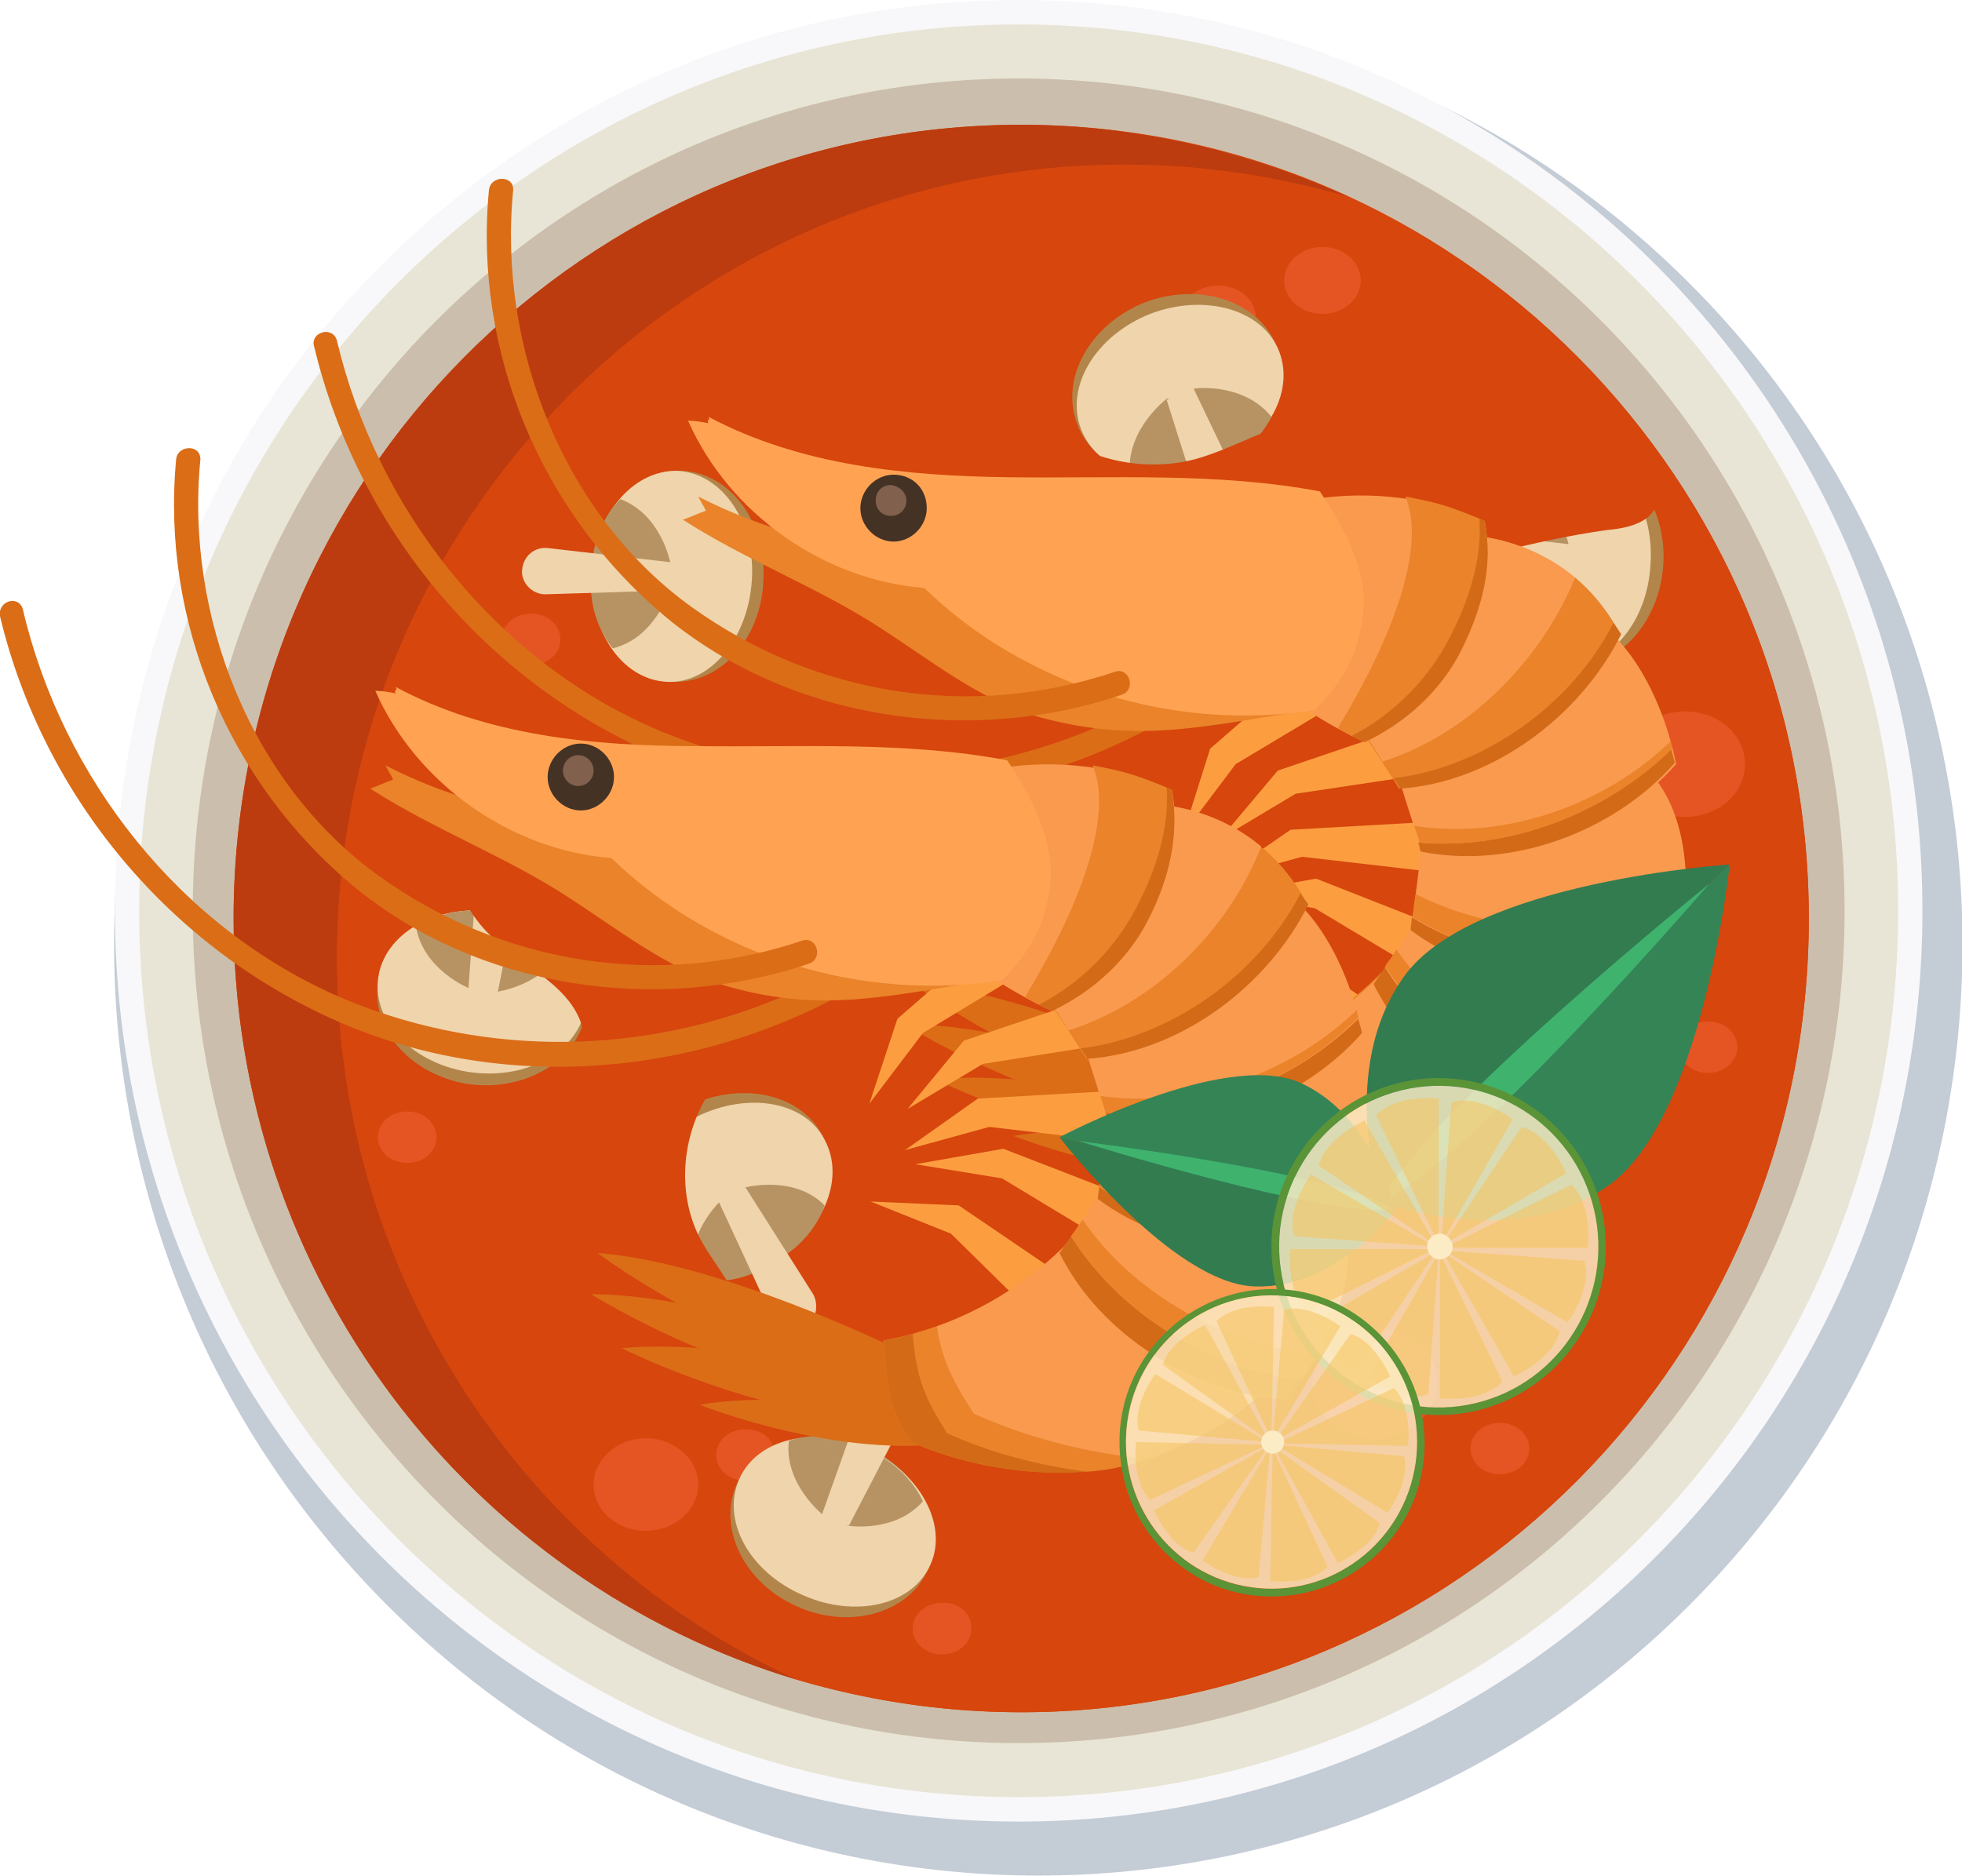 <svg width="137" height="131" viewBox="0 0 137 131" fill="none" xmlns="http://www.w3.org/2000/svg">
<g clip-path="url(#clip0_36_272)">
<path opacity="0.4" d="M118.131 111.944C143.333 86.541 143.333 45.353 118.131 19.95C92.93 -5.454 52.07 -5.454 26.868 19.95C1.666 45.353 1.666 86.541 26.868 111.944C52.07 137.348 92.93 137.348 118.131 111.944Z" fill="#6D8199"/>
<path d="M71.129 127.226C105.983 127.226 134.237 98.746 134.237 63.613C134.237 28.481 105.983 0 71.129 0C36.276 0 8.022 28.481 8.022 63.613C8.022 98.746 36.276 127.226 71.129 127.226Z" fill="#F8F8FA"/>
<path d="M71.129 125.519C105.047 125.519 132.543 97.803 132.543 63.613C132.543 29.423 105.047 1.707 71.129 1.707C37.212 1.707 9.716 29.423 9.716 63.613C9.716 97.803 37.212 125.519 71.129 125.519Z" fill="#E8E5D6"/>
<path d="M71.129 121.746C102.98 121.746 128.8 95.719 128.8 63.613C128.8 31.508 102.98 5.481 71.129 5.481C39.279 5.481 13.459 31.508 13.459 63.613C13.459 95.719 39.279 121.746 71.129 121.746Z" fill="#CCBEAC"/>
<path d="M71.308 119.589C101.681 119.589 126.304 94.769 126.304 64.152C126.304 33.535 101.681 8.715 71.308 8.715C40.934 8.715 16.312 33.535 16.312 64.152C16.312 94.769 40.934 119.589 71.308 119.589Z" fill="#D6460D"/>
<path d="M23.532 66.938C23.532 36.299 48.133 11.501 78.528 11.501C83.965 11.501 89.224 12.309 94.126 13.747C87.174 10.602 79.419 8.715 71.308 8.715C40.913 8.715 16.312 33.514 16.312 64.152C16.312 89.31 32.891 110.514 55.709 117.343C36.724 108.628 23.532 89.31 23.532 66.938Z" fill="#BC3C0F"/>
<path d="M126.304 64.152C126.304 41.78 113.112 22.462 94.126 13.747C89.135 12.309 83.965 11.501 78.528 11.501C48.133 11.501 23.532 36.299 23.532 66.938C23.532 89.31 36.724 108.628 55.709 117.343C60.701 118.781 65.871 119.589 71.308 119.589C101.614 119.589 126.304 94.791 126.304 64.152Z" fill="#D6460D"/>
<path d="M95.017 19.587C95.017 20.845 93.859 21.923 92.344 21.923C90.828 21.923 89.669 20.845 89.669 19.587C89.669 18.329 90.828 17.251 92.344 17.251C93.859 17.251 95.017 18.329 95.017 19.587Z" fill="#E55523"/>
<path d="M121.312 73.137C121.312 74.126 120.421 74.934 119.262 74.934C118.104 74.934 117.212 74.126 117.212 73.137C117.212 72.149 118.104 71.34 119.262 71.34C120.421 71.34 121.312 72.149 121.312 73.137Z" fill="#E55523"/>
<path d="M30.484 79.427C30.484 80.415 29.593 81.224 28.434 81.224C27.275 81.224 26.384 80.415 26.384 79.427C26.384 78.438 27.275 77.63 28.434 77.63C29.593 77.63 30.484 78.438 30.484 79.427Z" fill="#E55523"/>
<path d="M87.709 22.283C87.709 23.541 86.55 24.619 85.034 24.619C83.519 24.619 82.361 23.541 82.361 22.283C82.361 21.025 83.519 19.947 85.034 19.947C86.55 19.947 87.709 20.935 87.709 22.283Z" fill="#E55523"/>
<path d="M106.783 101.17C106.783 102.158 105.892 102.967 104.733 102.967C103.574 102.967 102.683 102.158 102.683 101.17C102.683 100.182 103.574 99.373 104.733 99.373C105.892 99.373 106.783 100.182 106.783 101.17Z" fill="#E55523"/>
<path d="M67.832 113.749C67.832 114.737 66.94 115.546 65.781 115.546C64.623 115.546 63.731 114.737 63.731 113.749C63.731 112.761 64.623 111.952 65.781 111.952C66.94 111.862 67.832 112.671 67.832 113.749Z" fill="#E55523"/>
<path d="M54.105 101.619C54.105 102.608 53.213 103.416 52.055 103.416C50.896 103.416 50.005 102.608 50.005 101.619C50.005 100.631 50.896 99.822 52.055 99.822C53.213 99.822 54.105 100.541 54.105 101.619Z" fill="#E55523"/>
<path d="M115.073 38.455C115.073 39.444 114.182 40.252 113.023 40.252C111.864 40.252 110.973 39.444 110.973 38.455C110.973 37.467 111.864 36.658 113.023 36.658C114.182 36.658 115.073 37.467 115.073 38.455Z" fill="#E55523"/>
<path d="M39.13 44.655C39.13 45.643 38.239 46.452 37.08 46.452C35.921 46.452 35.03 45.643 35.03 44.655C35.03 43.667 35.921 42.858 37.08 42.858C38.239 42.858 39.13 43.667 39.13 44.655Z" fill="#E55523"/>
<path d="M121.847 53.37C121.847 55.437 119.975 57.054 117.658 57.054C115.34 57.054 113.469 55.437 113.469 53.37C113.469 51.304 115.34 49.687 117.658 49.687C119.975 49.687 121.847 51.304 121.847 53.37Z" fill="#E55523"/>
<path d="M48.757 103.686C48.757 105.483 47.063 106.92 45.102 106.92C43.052 106.92 41.448 105.483 41.448 103.686C41.448 101.889 43.141 100.451 45.102 100.451C47.063 100.451 48.757 101.889 48.757 103.686Z" fill="#E55523"/>
<path d="M100.366 96.588C100.366 98.654 98.405 100.451 95.998 100.451C93.591 100.451 91.63 98.744 91.63 96.588C91.63 94.521 93.591 92.724 95.998 92.724C98.494 92.724 100.366 94.431 100.366 96.588Z" fill="#E55523"/>
<path d="M57.403 79.247C59.007 82.302 57.403 86.345 53.837 88.322C50.183 90.298 45.993 89.49 44.3 86.435C42.696 83.38 44.3 79.337 47.865 77.36C51.52 75.473 55.798 76.282 57.403 79.247Z" fill="#B2864B"/>
<path d="M57.581 79.606C59.096 82.392 57.403 86.255 53.748 88.232C50.094 90.209 45.993 89.58 44.478 86.794C42.963 84.009 44.656 80.145 48.311 78.169C51.965 76.192 56.155 76.821 57.581 79.606Z" fill="#EFD4AC"/>
<path d="M51.342 83.65L52.055 82.931C52.055 82.931 55.442 82.032 57.581 84.189C57.581 84.189 56.957 86.345 54.639 87.783L51.342 83.65Z" fill="#B79363"/>
<path d="M51.252 83.739L50.272 83.919C50.272 83.919 47.776 86.255 48.4 89.31C48.4 89.31 50.539 89.939 52.946 88.771L51.252 83.739Z" fill="#B79363"/>
<path d="M52.055 82.931L51.074 83.29L50.183 83.919L53.926 92.005C54.283 92.904 55.353 93.174 56.155 92.724C56.957 92.275 57.224 91.197 56.779 90.388L52.055 82.931Z" fill="#EFD4AC"/>
<path d="M109.725 46.452C106.427 46.272 103.842 42.858 104.109 38.725C104.288 34.682 107.229 31.537 110.527 31.717C113.825 31.896 116.41 35.311 116.142 39.444C115.875 43.487 113.023 46.632 109.725 46.452Z" fill="#B2864B"/>
<path d="M109.279 46.452C106.159 46.272 103.842 42.858 104.109 38.815C104.377 34.772 106.962 31.627 110.081 31.717C113.201 31.896 115.518 35.311 115.251 39.354C115.073 43.397 112.399 46.632 109.279 46.452Z" fill="#EFD4AC"/>
<path d="M109.19 39.084L109.457 40.073C109.457 40.073 108.477 43.307 105.535 44.026C105.535 44.026 104.02 42.319 104.02 39.713L109.19 39.084Z" fill="#B79363"/>
<path d="M109.19 38.995L109.546 38.096C109.546 38.096 108.923 34.772 106.07 33.693C106.07 33.693 104.466 35.131 104.198 37.737L109.19 38.995Z" fill="#B79363"/>
<path d="M109.457 40.073L109.636 39.084L109.546 38.006L100.99 37.018C100.098 36.928 99.296 37.557 99.207 38.545C99.118 39.444 99.92 40.252 100.811 40.252L109.457 40.073Z" fill="#EFD4AC"/>
<path d="M26.384 68.735C26.829 65.41 30.395 63.164 34.406 63.613C38.417 64.152 41.269 67.297 40.913 70.621C40.467 73.946 36.902 76.192 32.891 75.743C28.88 75.204 25.938 72.059 26.384 68.735Z" fill="#B2864B"/>
<path d="M40.9 70.233C41.299 67.132 38.377 64.195 34.374 63.671C30.371 63.147 26.802 65.236 26.403 68.336C26.004 71.436 28.926 74.374 32.929 74.898C36.932 75.422 40.501 73.333 40.9 70.233Z" fill="#EFD4AC"/>
<path d="M33.693 68.824L32.712 69.004C32.712 69.004 29.593 67.746 29.058 64.781C29.058 64.781 30.841 63.434 33.425 63.613L33.693 68.824Z" fill="#B79363"/>
<path d="M33.782 68.824L34.673 69.274C34.673 69.274 38.06 68.824 39.308 66.129C39.308 66.129 37.971 64.422 35.386 63.883L33.782 68.824Z" fill="#B79363"/>
<path d="M32.712 69.004L33.693 69.274H34.763L36.456 60.738C36.634 59.84 36.01 58.941 35.119 58.851C34.228 58.761 33.425 59.39 33.336 60.379L32.712 69.004Z" fill="#EFD4AC"/>
<path d="M47.509 77.18C48.935 71.7 50.361 65.5 47.598 60.558C46.083 57.773 43.409 55.886 40.824 53.999C39.041 52.741 36.991 51.394 34.941 52.023C33.247 52.562 32.089 54.269 31.643 55.976C30.752 59.3 31.821 62.984 34.228 65.32C36.545 67.567 40.111 68.914 40.734 72.059C41.091 73.946 40.2 75.743 39.754 77.54C39.219 79.337 39.219 81.673 40.824 82.751C42.25 83.739 44.3 83.11 45.548 81.853C46.528 80.595 47.063 78.888 47.509 77.18Z" fill="#D6460D"/>
<path d="M41.269 92.994C39.041 89.31 38.417 84.458 40.2 80.505C41.983 76.551 46.528 73.856 50.718 74.844C47.776 77.809 46.974 82.751 48.846 86.435C49.559 87.783 50.539 88.951 51.252 90.298C51.965 91.646 52.411 93.263 51.965 94.701C51.252 96.857 48.578 97.936 46.35 97.307C44.122 96.857 42.428 94.971 41.269 92.994Z" fill="#D6460D"/>
<path d="M46.885 47.62C43.587 47.44 41.002 44.026 41.269 39.893C41.448 35.85 44.389 32.705 47.687 32.885C50.985 33.065 53.57 36.479 53.303 40.612C53.124 44.655 50.272 47.8 46.885 47.62Z" fill="#B2864B"/>
<path d="M46.528 47.62C43.409 47.44 41.091 44.026 41.358 39.983C41.537 35.94 44.211 32.795 47.331 32.885C50.45 33.065 52.768 36.479 52.5 40.522C52.233 44.655 49.559 47.8 46.528 47.62Z" fill="#EFD4AC"/>
<path d="M46.439 40.342L46.707 41.331C46.707 41.331 45.726 44.565 42.785 45.284C42.785 45.284 41.269 43.577 41.269 40.971L46.439 40.342Z" fill="#B79363"/>
<path d="M46.439 40.163L46.796 39.264C46.796 39.264 46.172 35.94 43.319 34.861C43.319 34.861 41.715 36.299 41.448 38.905L46.439 40.163Z" fill="#B79363"/>
<path d="M46.707 41.241L46.885 40.252L46.796 39.264L38.239 38.276C37.347 38.186 36.545 38.815 36.456 39.803C36.367 40.702 37.169 41.51 38.06 41.51L46.707 41.241Z" fill="#EFD4AC"/>
<path d="M51.431 103.686C52.768 100.631 56.868 99.463 60.522 101.08C64.177 102.698 66.138 106.561 64.801 109.616C63.464 112.671 59.364 113.839 55.709 112.222C51.965 110.604 50.094 106.741 51.431 103.686Z" fill="#B2864B"/>
<path d="M51.609 103.326C52.857 100.451 56.868 99.553 60.522 101.17C64.177 102.787 66.227 106.471 64.979 109.257C63.731 112.132 59.72 113.03 56.066 111.413C52.322 109.796 50.361 106.202 51.609 103.326Z" fill="#EFD4AC"/>
<path d="M58.383 105.842L57.403 105.752C57.403 105.752 54.729 103.596 55.085 100.631C55.085 100.631 57.135 99.822 59.631 100.721L58.383 105.842Z" fill="#B79363"/>
<path d="M58.472 105.932L59.185 106.561C59.185 106.561 62.483 107.1 64.444 104.854C64.444 104.854 63.642 102.877 61.325 101.619L58.472 105.932Z" fill="#B79363"/>
<path d="M57.403 105.752L58.294 106.292L59.275 106.561L63.286 98.834C63.731 98.025 63.375 97.037 62.483 96.588C61.681 96.228 60.701 96.588 60.344 97.486L57.403 105.752Z" fill="#EFD4AC"/>
<path d="M89.135 24.169C90.383 27.404 88.243 31.178 84.41 32.705C80.578 34.233 76.478 32.885 75.23 29.65C73.982 26.416 76.121 22.642 79.954 21.115C83.787 19.677 87.887 21.025 89.135 24.169Z" fill="#B2864B"/>
<path d="M89.313 24.529C90.472 27.494 88.332 31.088 84.5 32.615C80.667 34.143 76.656 32.975 75.497 30.01C74.338 27.045 76.478 23.451 80.31 21.923C84.054 20.486 88.154 21.564 89.313 24.529Z" fill="#EFD4AC"/>
<path d="M82.628 27.763L83.43 27.134C83.43 27.134 86.817 26.685 88.778 29.111C88.778 29.111 87.887 31.178 85.391 32.346L82.628 27.763Z" fill="#B79363"/>
<path d="M82.45 27.763L81.469 27.853C81.469 27.853 78.706 29.92 78.884 32.975C78.884 32.975 80.934 33.873 83.43 32.975L82.45 27.763Z" fill="#B79363"/>
<path d="M83.341 27.134L82.361 27.404L81.469 27.943L84.143 36.389C84.411 37.287 85.391 37.737 86.282 37.377C87.174 37.018 87.53 36.029 87.174 35.131L83.341 27.134Z" fill="#EFD4AC"/>
<path d="M115.073 36.119C114.271 36.748 113.201 36.928 112.221 37.018C106.962 37.737 101.97 39.354 96.8 40.432C91.63 41.51 86.104 41.87 81.202 40.073C76.299 38.276 72.021 33.873 71.932 28.752C74.695 31.807 79.33 33.154 83.43 32.076C86.104 31.357 88.511 29.74 91.185 29.381C94.305 29.021 97.424 30.459 100.544 30.639C104.555 30.908 108.744 29.111 112.577 30.279C113.825 30.639 114.984 31.447 115.608 32.615C116.232 33.693 116.053 35.221 115.073 36.119Z" fill="#D6460D"/>
<path d="M98.226 50.765L89.224 53.82L85.213 58.582L90.472 55.437L101.257 53.82L98.226 50.765Z" fill="#FC9E40"/>
<path d="M99.653 57.414L90.115 57.953L85.034 61.457L90.917 59.84L101.792 61.097L99.653 57.414Z" fill="#FC9E40"/>
<path d="M100.811 64.871L91.898 61.367L85.837 62.445L91.809 63.434L101.257 69.094L100.811 64.871Z" fill="#FC9E40"/>
<path d="M96.711 70.801L88.867 65.32L82.628 65.051L88.332 67.387L96.176 75.024L96.711 70.801Z" fill="#FC9E40"/>
<path d="M91.72 46.003L84.5 52.292L82.628 58.222L86.282 53.37L95.731 47.71L91.72 46.003Z" fill="#FC9E40"/>
<path d="M21.927 24.169C24.958 36.838 33.782 47.44 45.637 52.652C58.116 58.042 73.001 56.156 84.143 48.519C85.034 47.89 84.232 46.542 83.341 47.081C72.288 54.628 57.938 56.156 45.637 50.855C34.495 46.003 26.295 35.49 23.532 23.81C23.264 22.732 21.66 23.181 21.927 24.169Z" fill="#DB6D17"/>
<path d="M84.232 75.204C84.232 75.204 72.11 69.274 63.642 68.645C63.642 68.645 74.784 77.001 85.48 77.45L84.232 75.204Z" fill="#DB6D17"/>
<path d="M84.143 76.462C84.143 76.462 71.575 71.52 63.107 71.52C63.107 71.52 74.962 78.977 85.658 78.618L84.143 76.462Z" fill="#DB6D17"/>
<path d="M86.728 78.348C86.728 78.348 73.714 74.575 65.336 75.383C65.336 75.383 77.993 81.763 88.511 80.325L86.728 78.348Z" fill="#DB6D17"/>
<path d="M88.154 80.325C88.154 80.325 77.458 78.169 70.773 79.337C70.773 79.337 81.38 83.56 89.669 81.763L88.154 80.325Z" fill="#DB6D17"/>
<path d="M97.781 66.488C94.126 70.801 89.046 73.766 83.519 74.754C83.965 78.169 83.608 78.977 85.48 81.853C90.293 84.009 96.8 84.638 101.524 83.2C106.249 81.673 110.794 78.708 113.112 74.305C108.477 71.071 103.129 68.555 97.781 66.488Z" fill="#EA8329"/>
<path d="M85.569 74.305C84.856 74.485 84.232 74.665 83.519 74.754C83.965 78.169 83.608 78.977 85.48 81.853C89.135 83.47 93.68 84.278 97.781 83.919C94.305 83.47 90.917 82.571 87.976 81.224C86.015 78.169 85.837 76.821 85.569 74.305Z" fill="#D36A18"/>
<path d="M89.937 79.876C88.154 77.18 87.619 75.653 87.352 73.766C86.817 73.946 86.193 74.126 85.658 74.305C85.926 76.821 86.104 78.169 88.065 81.224C91.007 82.571 94.394 83.47 97.87 83.919C99.207 83.829 100.455 83.56 101.614 83.2C102.059 83.021 102.505 82.931 103.04 82.751C102.416 82.841 101.881 82.931 101.257 83.021C97.246 82.481 93.324 81.403 89.937 79.876Z" fill="#EA8329"/>
<path d="M113.201 74.305C108.477 71.16 103.129 68.645 97.781 66.578C95.018 69.903 91.363 72.418 87.352 73.856C87.62 75.743 88.154 77.27 89.937 79.966C93.324 81.493 97.246 82.571 101.168 83.021C101.792 82.931 102.416 82.841 102.951 82.751C107.229 81.134 111.151 78.259 113.201 74.305Z" fill="#F99A4F"/>
<path d="M115.519 65.949C117.212 70.172 114.627 75.563 111.686 78.977C105.268 78.528 98.761 74.485 95.909 68.735C97.424 66.668 98.761 64.422 100.277 62.445C104.02 65.41 110.705 66.309 115.519 65.949Z" fill="#F99A4F"/>
<path d="M114.716 53.46C118.104 56.515 118.193 62.445 117.123 66.848C111.24 69.364 103.664 68.734 98.494 64.871C98.94 62.355 99.118 59.75 99.564 57.234C104.199 58.222 110.616 55.976 114.716 53.46Z" fill="#F99A4F"/>
<path d="M109.19 42.229C113.558 43.487 116.143 48.878 117.034 53.37C112.755 58.222 105.625 60.828 99.296 59.57C98.583 57.144 97.692 54.628 97.068 52.202C101.614 50.944 106.516 46.272 109.19 42.229Z" fill="#F99A4F"/>
<path d="M102.148 37.377C106.694 37.467 111.062 40.252 113.112 44.296C110.26 50.136 104.109 54.628 97.692 55.078C96.355 52.921 94.839 50.765 93.591 48.608C97.781 46.272 100.722 41.959 102.148 37.377Z" fill="#EA8329"/>
<path d="M112.666 43.487C109.725 49.237 103.575 53.64 97.246 54.269C97.424 54.538 97.603 54.808 97.781 55.078C104.198 54.628 110.349 50.046 113.201 44.296C113.023 44.026 112.845 43.757 112.666 43.487Z" fill="#D36A18"/>
<path d="M112.666 43.487C111.953 42.319 111.062 41.241 109.992 40.342C107.586 46.272 102.505 51.304 96.533 53.191C96.8 53.55 97.068 53.999 97.246 54.359C103.574 53.64 109.725 49.237 112.666 43.487Z" fill="#EA8329"/>
<path d="M109.992 40.342C107.853 38.545 105.001 37.467 102.237 37.377C100.811 41.959 97.87 46.272 93.68 48.698C94.572 50.226 95.641 51.663 96.533 53.191C102.505 51.304 107.586 46.182 109.992 40.342Z" fill="#F99A4F"/>
<path d="M91.72 34.861C95.731 34.233 99.92 34.772 103.664 36.389C104.288 39.534 103.485 42.499 102.059 45.374C100.633 48.249 98.137 50.495 95.285 51.843C92.611 50.585 89.848 48.788 87.53 46.901C89.669 43.217 90.739 38.995 91.72 34.861Z" fill="#F99A4F"/>
<path d="M91.898 49.507C88.332 44.655 85.213 38.635 79.33 37.647C76.121 37.108 72.823 37.916 69.525 38.365C62.394 39.264 55.085 37.916 48.757 34.682C48.935 35.041 49.113 35.311 49.291 35.67C48.757 35.85 48.222 36.119 47.687 36.299C52.144 39.174 57.224 41.061 61.592 43.936C64.801 46.003 68.456 48.878 72.11 49.956C79.241 52.023 83.876 50.765 91.898 49.507Z" fill="#EA8329"/>
<path d="M92.165 34.322C85.034 32.975 77.725 33.424 70.506 33.334C63.286 33.244 55.888 32.525 49.47 29.111C49.648 29.381 49.291 29.291 49.47 29.56C49.024 29.471 48.489 29.381 48.044 29.381C50.896 35.85 57.492 40.522 64.534 41.061C71.664 47.979 82.004 51.124 91.809 49.597C93.859 47.53 94.928 45.553 95.196 42.589C95.463 39.713 93.77 36.748 92.165 34.322Z" fill="#FFA353"/>
<path d="M64.712 35.49C64.712 36.748 63.642 37.826 62.394 37.826C61.146 37.826 60.077 36.748 60.077 35.49C60.077 34.233 61.146 33.154 62.394 33.154C63.731 33.154 64.712 34.143 64.712 35.49Z" fill="#443225"/>
<path d="M63.286 34.951C63.286 35.58 62.84 36.029 62.216 36.029C61.592 36.029 61.146 35.58 61.146 34.951C61.146 34.322 61.592 33.873 62.216 33.873C62.84 33.963 63.286 34.412 63.286 34.951Z" fill="#82604E"/>
<path d="M34.139 13.298C33.069 24.619 37.793 35.85 46.528 43.128C55.264 50.316 67.742 52.112 78.349 48.519C79.33 48.159 78.884 46.632 77.904 46.901C67.832 50.316 56.957 48.608 48.311 42.409C39.308 35.94 34.763 24.169 35.832 13.298C35.921 12.22 34.228 12.22 34.139 13.298Z" fill="#DB6D17"/>
<path d="M103.664 36.389C100.99 35.221 100.009 35.041 98.137 34.682C99.474 37.827 97.781 43.667 93.413 50.855C94.037 51.214 94.572 51.483 95.196 51.753C98.048 50.405 100.544 48.159 101.97 45.284C103.485 42.499 104.288 39.534 103.664 36.389Z" fill="#EA8329"/>
<path d="M103.664 36.389C103.575 36.299 103.396 36.299 103.307 36.209C103.485 39.084 102.594 41.87 101.257 44.475C99.742 47.44 97.335 49.866 94.394 51.394C94.661 51.573 94.928 51.663 95.285 51.843C98.137 50.495 100.633 48.249 102.059 45.374C103.485 42.499 104.288 39.534 103.664 36.389Z" fill="#D36A18"/>
<path d="M99.029 58.851C99.118 59.031 99.118 59.3 99.207 59.48C105.536 60.738 112.666 58.132 116.945 53.281C116.856 52.921 116.766 52.562 116.677 52.292C112.221 56.785 105.446 59.39 99.029 58.851Z" fill="#D36A18"/>
<path d="M116.766 52.292C116.766 52.112 116.677 51.933 116.677 51.753C112.042 56.245 105.09 58.672 98.761 57.683C98.85 58.042 99.029 58.402 99.118 58.851C105.446 59.39 112.221 56.785 116.766 52.292Z" fill="#EA8329"/>
<path d="M98.583 64.062C98.583 64.332 98.494 64.691 98.494 64.961C103.664 68.824 111.24 69.453 117.123 66.938C117.212 66.488 117.301 66.039 117.39 65.59C111.508 67.926 104.02 67.477 98.583 64.062Z" fill="#D36A18"/>
<path d="M98.85 62.445C98.761 62.984 98.672 63.523 98.672 64.062C104.109 67.477 111.508 67.926 117.48 65.5C117.569 64.871 117.658 64.152 117.747 63.434C111.686 65.68 104.555 65.32 98.85 62.445Z" fill="#EA8329"/>
<path d="M96.711 67.567C96.444 67.926 96.176 68.375 95.909 68.735C98.761 74.485 105.268 78.528 111.686 78.977C112.042 78.528 112.399 78.079 112.755 77.63C106.338 76.731 100.098 72.957 96.711 67.567Z" fill="#D36A18"/>
<path d="M97.513 66.309C97.246 66.758 96.979 67.117 96.711 67.477C100.187 72.868 106.338 76.731 112.755 77.54C113.201 77.001 113.558 76.372 113.914 75.743C107.407 75.204 101.079 71.61 97.513 66.309Z" fill="#EA8329"/>
<path d="M76.388 69.633L67.297 72.688L63.375 77.45L68.634 74.305L79.419 72.598L76.388 69.633Z" fill="#FC9E40"/>
<path d="M77.815 76.192L68.277 76.731L63.197 80.325L69.079 78.708L79.865 79.966L77.815 76.192Z" fill="#FC9E40"/>
<path d="M78.884 83.65L70.06 80.235L63.91 81.313L69.971 82.302L79.33 87.962L78.884 83.65Z" fill="#FC9E40"/>
<path d="M74.873 89.58L66.94 84.189L60.79 83.919L66.405 86.165L74.249 93.892L74.873 89.58Z" fill="#FC9E40"/>
<path d="M69.882 64.871L62.662 71.16L60.701 77.091L64.444 72.149L73.803 66.488L69.882 64.871Z" fill="#FC9E40"/>
<path d="M8.78889e-06 43.038C3.031 55.706 11.944 66.309 23.799 71.43C36.278 76.821 51.163 74.934 62.305 67.297C63.197 66.668 62.394 65.32 61.503 65.859C50.45 73.407 36.1 74.934 23.71 69.633C12.568 64.781 4.368 54.359 1.604 42.589C1.337 41.51 -0.178 41.959 8.78889e-06 43.038Z" fill="#DB6D17"/>
<path d="M62.305 94.072C62.305 94.072 50.183 88.142 41.715 87.513C41.715 87.513 52.857 95.869 63.553 96.318L62.305 94.072Z" fill="#DB6D17"/>
<path d="M62.305 95.33C62.305 95.33 49.737 90.388 41.269 90.388C41.269 90.388 53.124 97.846 63.82 97.486L62.305 95.33Z" fill="#DB6D17"/>
<path d="M64.801 97.127C64.801 97.127 51.787 93.353 43.409 94.162C43.409 94.162 56.066 100.541 66.584 99.103L64.801 97.127Z" fill="#DB6D17"/>
<path d="M66.227 99.104C66.227 99.104 55.531 96.947 48.846 98.115C48.846 98.115 59.453 102.338 67.742 100.541L66.227 99.104Z" fill="#DB6D17"/>
<path d="M75.943 85.357C72.288 89.669 67.208 92.634 61.681 93.623C62.127 97.037 61.77 97.846 63.642 100.721C68.456 102.877 74.962 103.506 79.686 102.069C84.411 100.541 88.956 97.576 91.274 93.174C86.55 89.939 81.202 87.423 75.943 85.357Z" fill="#EA8329"/>
<path d="M63.731 93.174C63.018 93.353 62.394 93.533 61.681 93.623C62.127 97.037 61.77 97.846 63.642 100.721C67.297 102.338 71.843 103.147 75.943 102.787C72.466 102.338 69.079 101.44 66.138 100.092C64.177 97.037 63.999 95.689 63.731 93.174Z" fill="#D36A18"/>
<path d="M68.01 98.744C66.227 96.049 65.692 94.521 65.425 92.634C64.89 92.814 64.266 92.994 63.731 93.174C63.999 95.689 64.177 97.037 66.138 100.092C69.079 101.44 72.466 102.338 75.943 102.787C77.28 102.698 78.528 102.428 79.686 102.069C80.132 101.889 80.578 101.799 81.113 101.619C80.489 101.709 79.954 101.799 79.33 101.889C75.319 101.26 71.397 100.272 68.01 98.744Z" fill="#EA8329"/>
<path d="M91.274 93.084C86.55 89.939 81.202 87.423 75.854 85.357C73.09 88.681 69.436 91.197 65.425 92.634C65.692 94.521 66.227 96.049 68.01 98.744C71.397 100.272 75.319 101.35 79.241 101.799C79.865 101.709 80.489 101.619 81.023 101.529C85.391 99.912 89.224 97.127 91.274 93.084Z" fill="#F99A4F"/>
<path d="M93.591 84.728C95.285 88.951 92.7 94.341 89.759 97.756C83.341 97.307 76.834 93.263 73.982 87.513C75.497 85.447 76.834 83.2 78.349 81.224C82.093 84.189 88.778 85.177 93.591 84.728Z" fill="#F99A4F"/>
<path d="M92.878 72.329C96.265 75.383 96.355 81.313 95.285 85.716C89.402 88.232 81.826 87.603 76.656 83.739C77.102 81.224 77.28 78.618 77.725 76.102C82.36 77.091 88.778 74.844 92.878 72.329Z" fill="#F99A4F"/>
<path d="M87.263 61.008C91.63 62.265 94.215 67.656 95.107 72.149C90.828 77.001 83.698 79.606 77.369 78.348C76.656 75.922 75.764 73.407 75.141 70.981C79.776 69.813 84.678 65.051 87.263 61.008Z" fill="#F99A4F"/>
<path d="M80.31 56.245C84.856 56.335 89.224 59.121 91.274 63.164C88.422 69.004 82.271 73.497 75.854 73.946C74.517 71.789 73.001 69.633 71.753 67.477C75.854 65.051 78.884 60.828 80.31 56.245Z" fill="#EA8329"/>
<path d="M90.828 62.355C87.887 68.106 81.737 72.508 75.408 73.137C75.586 73.407 75.764 73.676 75.943 73.946C82.361 73.497 88.511 68.914 91.363 63.164C91.096 62.804 90.917 62.625 90.828 62.355Z" fill="#D36A18"/>
<path d="M90.828 62.355C90.115 61.187 89.224 60.109 88.154 59.211C85.748 65.141 80.667 70.172 74.695 72.059C74.962 72.418 75.23 72.868 75.408 73.227C81.737 72.508 87.798 68.016 90.828 62.355Z" fill="#EA8329"/>
<path d="M88.065 59.121C85.926 57.324 83.073 56.245 80.31 56.156C78.884 60.738 75.943 65.051 71.753 67.477C72.645 69.004 73.714 70.442 74.606 71.969C80.578 70.082 85.748 65.051 88.065 59.121Z" fill="#F99A4F"/>
<path d="M69.882 53.64C73.893 53.011 78.082 53.55 81.826 55.167C82.45 58.312 81.647 61.277 80.221 64.152C78.795 67.027 76.299 69.274 73.447 70.621C70.773 69.364 68.01 67.567 65.692 65.68C67.832 61.996 68.901 57.863 69.882 53.64Z" fill="#F99A4F"/>
<path d="M70.06 68.285C66.495 63.434 63.375 57.414 57.492 56.425C54.283 55.886 50.985 56.695 47.687 57.144C40.556 58.042 33.247 56.695 26.919 53.46C27.097 53.82 27.275 54.089 27.453 54.449C26.919 54.628 26.384 54.898 25.849 55.078C30.306 57.953 35.386 59.84 39.754 62.715C42.963 64.781 46.617 67.656 50.272 68.735C57.314 70.891 62.038 69.543 70.06 68.285Z" fill="#EA8329"/>
<path d="M70.327 53.101C63.197 51.753 55.888 52.202 48.668 52.112C41.448 52.112 33.96 51.394 27.632 47.979C27.81 48.249 27.453 48.159 27.632 48.429C27.186 48.339 26.651 48.249 26.206 48.249C29.058 54.718 35.654 59.39 42.696 59.929C49.826 66.848 60.166 69.993 69.971 68.465C72.021 66.398 73.091 64.422 73.358 61.457C73.536 58.492 71.932 55.527 70.327 53.101Z" fill="#FFA353"/>
<path d="M42.874 54.269C42.874 55.527 41.804 56.605 40.556 56.605C39.308 56.605 38.239 55.527 38.239 54.269C38.239 53.011 39.308 51.933 40.556 51.933C41.804 51.933 42.874 53.011 42.874 54.269Z" fill="#443225"/>
<path d="M40.378 54.898C40.969 54.898 41.448 54.415 41.448 53.82C41.448 53.224 40.969 52.741 40.378 52.741C39.787 52.741 39.308 53.224 39.308 53.82C39.308 54.415 39.787 54.898 40.378 54.898Z" fill="#82604E"/>
<path d="M12.301 32.076C11.231 43.397 15.955 54.628 24.69 61.906C33.425 69.094 45.904 70.891 56.511 67.297C57.492 66.938 57.046 65.41 56.066 65.68C45.993 69.094 35.119 67.387 26.473 61.187C17.47 54.718 12.925 42.948 13.994 32.076C13.994 30.998 12.39 31.088 12.301 32.076Z" fill="#DB6D17"/>
<path d="M81.826 55.167C79.152 53.999 78.171 53.82 76.299 53.46C77.636 56.605 75.943 62.445 71.575 69.633C72.199 69.992 72.734 70.262 73.358 70.531C76.21 69.184 78.706 66.938 80.132 64.062C81.647 61.367 82.36 58.312 81.826 55.167Z" fill="#EA8329"/>
<path d="M81.826 55.167C81.737 55.078 81.558 55.078 81.469 54.988C81.647 57.863 80.756 60.648 79.419 63.254C77.904 66.219 75.497 68.645 72.556 70.172C72.823 70.352 73.091 70.442 73.447 70.621C76.299 69.274 78.795 67.027 80.221 64.152C81.647 61.367 82.361 58.312 81.826 55.167Z" fill="#D36A18"/>
<path d="M77.191 77.719C77.28 77.899 77.28 78.169 77.369 78.348C83.697 79.606 90.828 77.001 95.107 72.149C95.017 71.789 94.928 71.43 94.839 71.16C90.293 75.653 83.519 78.259 77.191 77.719Z" fill="#D36A18"/>
<path d="M94.839 71.071C94.839 70.891 94.75 70.711 94.75 70.532C90.115 75.024 83.163 77.45 76.834 76.551C76.923 76.911 77.102 77.27 77.191 77.719C83.519 78.259 90.293 75.653 94.839 71.071Z" fill="#EA8329"/>
<path d="M76.745 82.841C76.745 83.11 76.656 83.47 76.656 83.739C81.826 87.603 89.402 88.232 95.285 85.716C95.374 85.267 95.463 84.818 95.552 84.368C89.58 86.794 82.182 86.255 76.745 82.841Z" fill="#D36A18"/>
<path d="M76.923 81.313C76.834 81.853 76.745 82.392 76.745 82.931C82.182 86.345 89.58 86.794 95.552 84.368C95.641 83.739 95.731 83.021 95.82 82.302C89.759 84.458 82.628 84.189 76.923 81.313Z" fill="#EA8329"/>
<path d="M74.784 86.345C74.517 86.704 74.249 87.154 73.982 87.513C76.834 93.263 83.341 97.307 89.759 97.756C90.115 97.307 90.472 96.857 90.828 96.408C84.5 95.599 78.26 91.826 74.784 86.345Z" fill="#D36A18"/>
<path d="M75.586 85.177C75.319 85.626 75.051 85.986 74.784 86.345C78.26 91.736 84.41 95.599 90.828 96.408C91.274 95.869 91.63 95.24 91.987 94.611C85.569 93.982 79.152 90.388 75.586 85.177Z" fill="#EA8329"/>
<path d="M96.444 83.919L120.777 60.379C120.777 60.379 118.906 78.438 112.131 82.931C105.357 87.423 96.444 83.919 96.444 83.919Z" fill="#348456"/>
<path d="M96.444 83.919L120.778 60.379C120.778 60.379 102.772 61.547 98.048 68.195C93.324 74.754 96.444 83.919 96.444 83.919Z" fill="#327C50"/>
<path d="M119.351 61.726C119.351 61.726 99.207 77.989 96.444 83.919C102.416 81.403 119.351 61.726 119.351 61.726Z" fill="#3FB26E"/>
<path d="M97.424 84.548L73.982 79.427C73.982 79.427 85.302 73.407 90.65 75.563C95.909 77.809 97.424 84.548 97.424 84.548Z" fill="#348456"/>
<path d="M97.424 84.548L73.982 79.427C73.982 79.427 81.826 89.669 87.619 89.849C93.324 90.029 97.424 84.548 97.424 84.548Z" fill="#327C50"/>
<path d="M75.319 79.696C75.319 79.696 92.878 85.177 97.335 84.458C93.591 81.942 75.319 79.696 75.319 79.696Z" fill="#3FB26E"/>
<path d="M100.455 75.294C94.037 75.294 88.778 80.595 88.778 87.064C88.778 93.533 94.037 98.834 100.455 98.834C106.872 98.834 112.131 93.533 112.131 87.064C112.131 80.595 106.872 75.294 100.455 75.294ZM100.455 98.295C94.304 98.295 89.313 93.263 89.313 87.064C89.313 80.864 94.304 75.833 100.455 75.833C106.605 75.833 111.597 80.864 111.597 87.064C111.597 93.263 106.605 98.295 100.455 98.295Z" fill="#5B9337"/>
<path opacity="0.83" d="M103.037 97.999C109.025 96.566 112.726 90.512 111.305 84.476C109.883 78.441 103.877 74.71 97.89 76.143C91.903 77.576 88.201 83.63 89.623 89.665C91.044 95.701 97.05 99.431 103.037 97.999Z" fill="#FCECC5"/>
<path opacity="0.52" d="M100.455 86.884V76.731C100.455 76.731 97.513 76.372 96.087 77.899L100.455 86.884Z" fill="#F7C257"/>
<path opacity="0.52" d="M100.276 86.974L95.285 78.259C95.285 78.259 92.611 79.427 92.076 81.403L100.276 86.974Z" fill="#F7C257"/>
<path opacity="0.52" d="M100.187 87.064L91.541 82.032C91.541 82.032 89.758 84.458 90.382 86.345L100.187 87.064Z" fill="#F7C257"/>
<path opacity="0.52" d="M100.187 87.243H90.115C90.115 87.243 89.759 90.209 91.274 91.646L100.187 87.243Z" fill="#F7C257"/>
<path opacity="0.52" d="M100.276 87.423L91.63 92.455C91.63 92.455 92.789 95.15 94.75 95.689L100.276 87.423Z" fill="#F7C257"/>
<path opacity="0.52" d="M100.455 87.513L95.463 96.228C95.463 96.228 97.87 98.025 99.742 97.396L100.455 87.513Z" fill="#F7C257"/>
<path opacity="0.52" d="M100.544 87.513V97.666C100.544 97.666 103.485 98.025 104.912 96.498L100.544 87.513Z" fill="#F7C257"/>
<path opacity="0.52" d="M100.722 87.423L105.714 96.138C105.714 96.138 108.388 94.971 108.923 92.994L100.722 87.423Z" fill="#F7C257"/>
<path opacity="0.52" d="M100.811 87.333L109.457 92.365C109.457 92.365 111.24 89.939 110.616 88.052L100.811 87.333Z" fill="#F7C257"/>
<path opacity="0.52" d="M100.811 87.154H110.884C110.884 87.154 111.24 84.189 109.725 82.751L100.811 87.154Z" fill="#F7C257"/>
<path opacity="0.52" d="M100.722 86.974L109.368 81.942C109.368 81.942 108.209 79.247 106.249 78.708L100.722 86.974Z" fill="#F7C257"/>
<path opacity="0.52" d="M100.633 86.884L105.625 78.169C105.625 78.169 103.218 76.372 101.346 77.001L100.633 86.884Z" fill="#F7C257"/>
<path d="M101.435 87.064C101.435 87.603 100.99 87.962 100.544 87.962C100.009 87.962 99.653 87.513 99.653 87.064C99.653 86.525 100.098 86.165 100.544 86.165C100.99 86.165 101.435 86.615 101.435 87.064Z" fill="#FCECC5"/>
<path d="M89.046 90.029C83.163 89.939 78.26 94.611 78.171 100.541C78.082 106.471 82.717 111.413 88.6 111.503C94.483 111.593 99.385 106.92 99.474 100.99C99.563 95.06 94.839 90.119 89.046 90.029ZM88.6 110.964C82.984 110.874 78.528 106.202 78.617 100.541C78.706 94.881 83.341 90.388 88.956 90.478C94.572 90.568 99.029 95.24 98.939 100.901C98.85 106.561 94.215 111.053 88.6 110.964Z" fill="#5B9337"/>
<path opacity="0.83" d="M98.845 102.194C99.654 96.596 95.808 91.396 90.254 90.58C84.701 89.765 79.543 93.641 78.733 99.24C77.924 104.838 81.77 110.037 87.324 110.853C92.877 111.669 98.035 107.792 98.845 102.194Z" fill="#FCECC5"/>
<path opacity="0.52" d="M88.778 100.541L88.956 91.287C88.956 91.287 86.282 90.927 84.945 92.275L88.778 100.541Z" fill="#F7C257"/>
<path opacity="0.52" d="M88.6 100.631L84.143 92.545C84.143 92.545 81.647 93.623 81.202 95.33L88.6 100.631Z" fill="#F7C257"/>
<path opacity="0.52" d="M88.511 100.721L80.667 95.959C80.667 95.959 79.062 98.115 79.508 99.912L88.511 100.721Z" fill="#F7C257"/>
<path opacity="0.52" d="M88.511 100.901L79.33 100.721C79.33 100.721 78.973 103.416 80.31 104.764L88.511 100.901Z" fill="#F7C257"/>
<path opacity="0.52" d="M88.6 100.99L80.578 105.483C80.578 105.483 81.647 107.999 83.341 108.448L88.6 100.99Z" fill="#F7C257"/>
<path opacity="0.52" d="M88.689 101.08L83.965 108.987C83.965 108.987 86.104 110.604 87.887 110.155L88.689 101.08Z" fill="#F7C257"/>
<path opacity="0.52" d="M88.867 101.17L88.689 110.425C88.689 110.425 91.363 110.784 92.7 109.436L88.867 101.17Z" fill="#F7C257"/>
<path opacity="0.52" d="M88.956 101.08L93.413 109.167C93.413 109.167 95.909 108.088 96.355 106.381L88.956 101.08Z" fill="#F7C257"/>
<path opacity="0.52" d="M89.046 100.901L96.889 105.663C96.889 105.663 98.494 103.506 98.048 101.709L89.046 100.901Z" fill="#F7C257"/>
<path opacity="0.52" d="M89.135 100.811L98.316 100.99C98.316 100.99 98.672 98.295 97.335 96.947L89.135 100.811Z" fill="#F7C257"/>
<path opacity="0.52" d="M89.046 100.631L97.068 96.138C97.068 96.138 95.998 93.623 94.305 93.174L89.046 100.631Z" fill="#F7C257"/>
<path opacity="0.52" d="M88.867 100.541L93.591 92.634C93.591 92.634 91.452 91.017 89.669 91.466L88.867 100.541Z" fill="#F7C257"/>
<path d="M89.669 100.721C89.669 101.17 89.313 101.529 88.867 101.529C88.422 101.529 88.065 101.17 88.065 100.721C88.065 100.272 88.422 99.912 88.867 99.912C89.313 99.912 89.669 100.272 89.669 100.721Z" fill="#FCECC5"/>
</g>
<defs>
<clipPath id="clip0_36_272">
<rect width="137" height="131" fill="white"/>
</clipPath>
</defs>
</svg>

